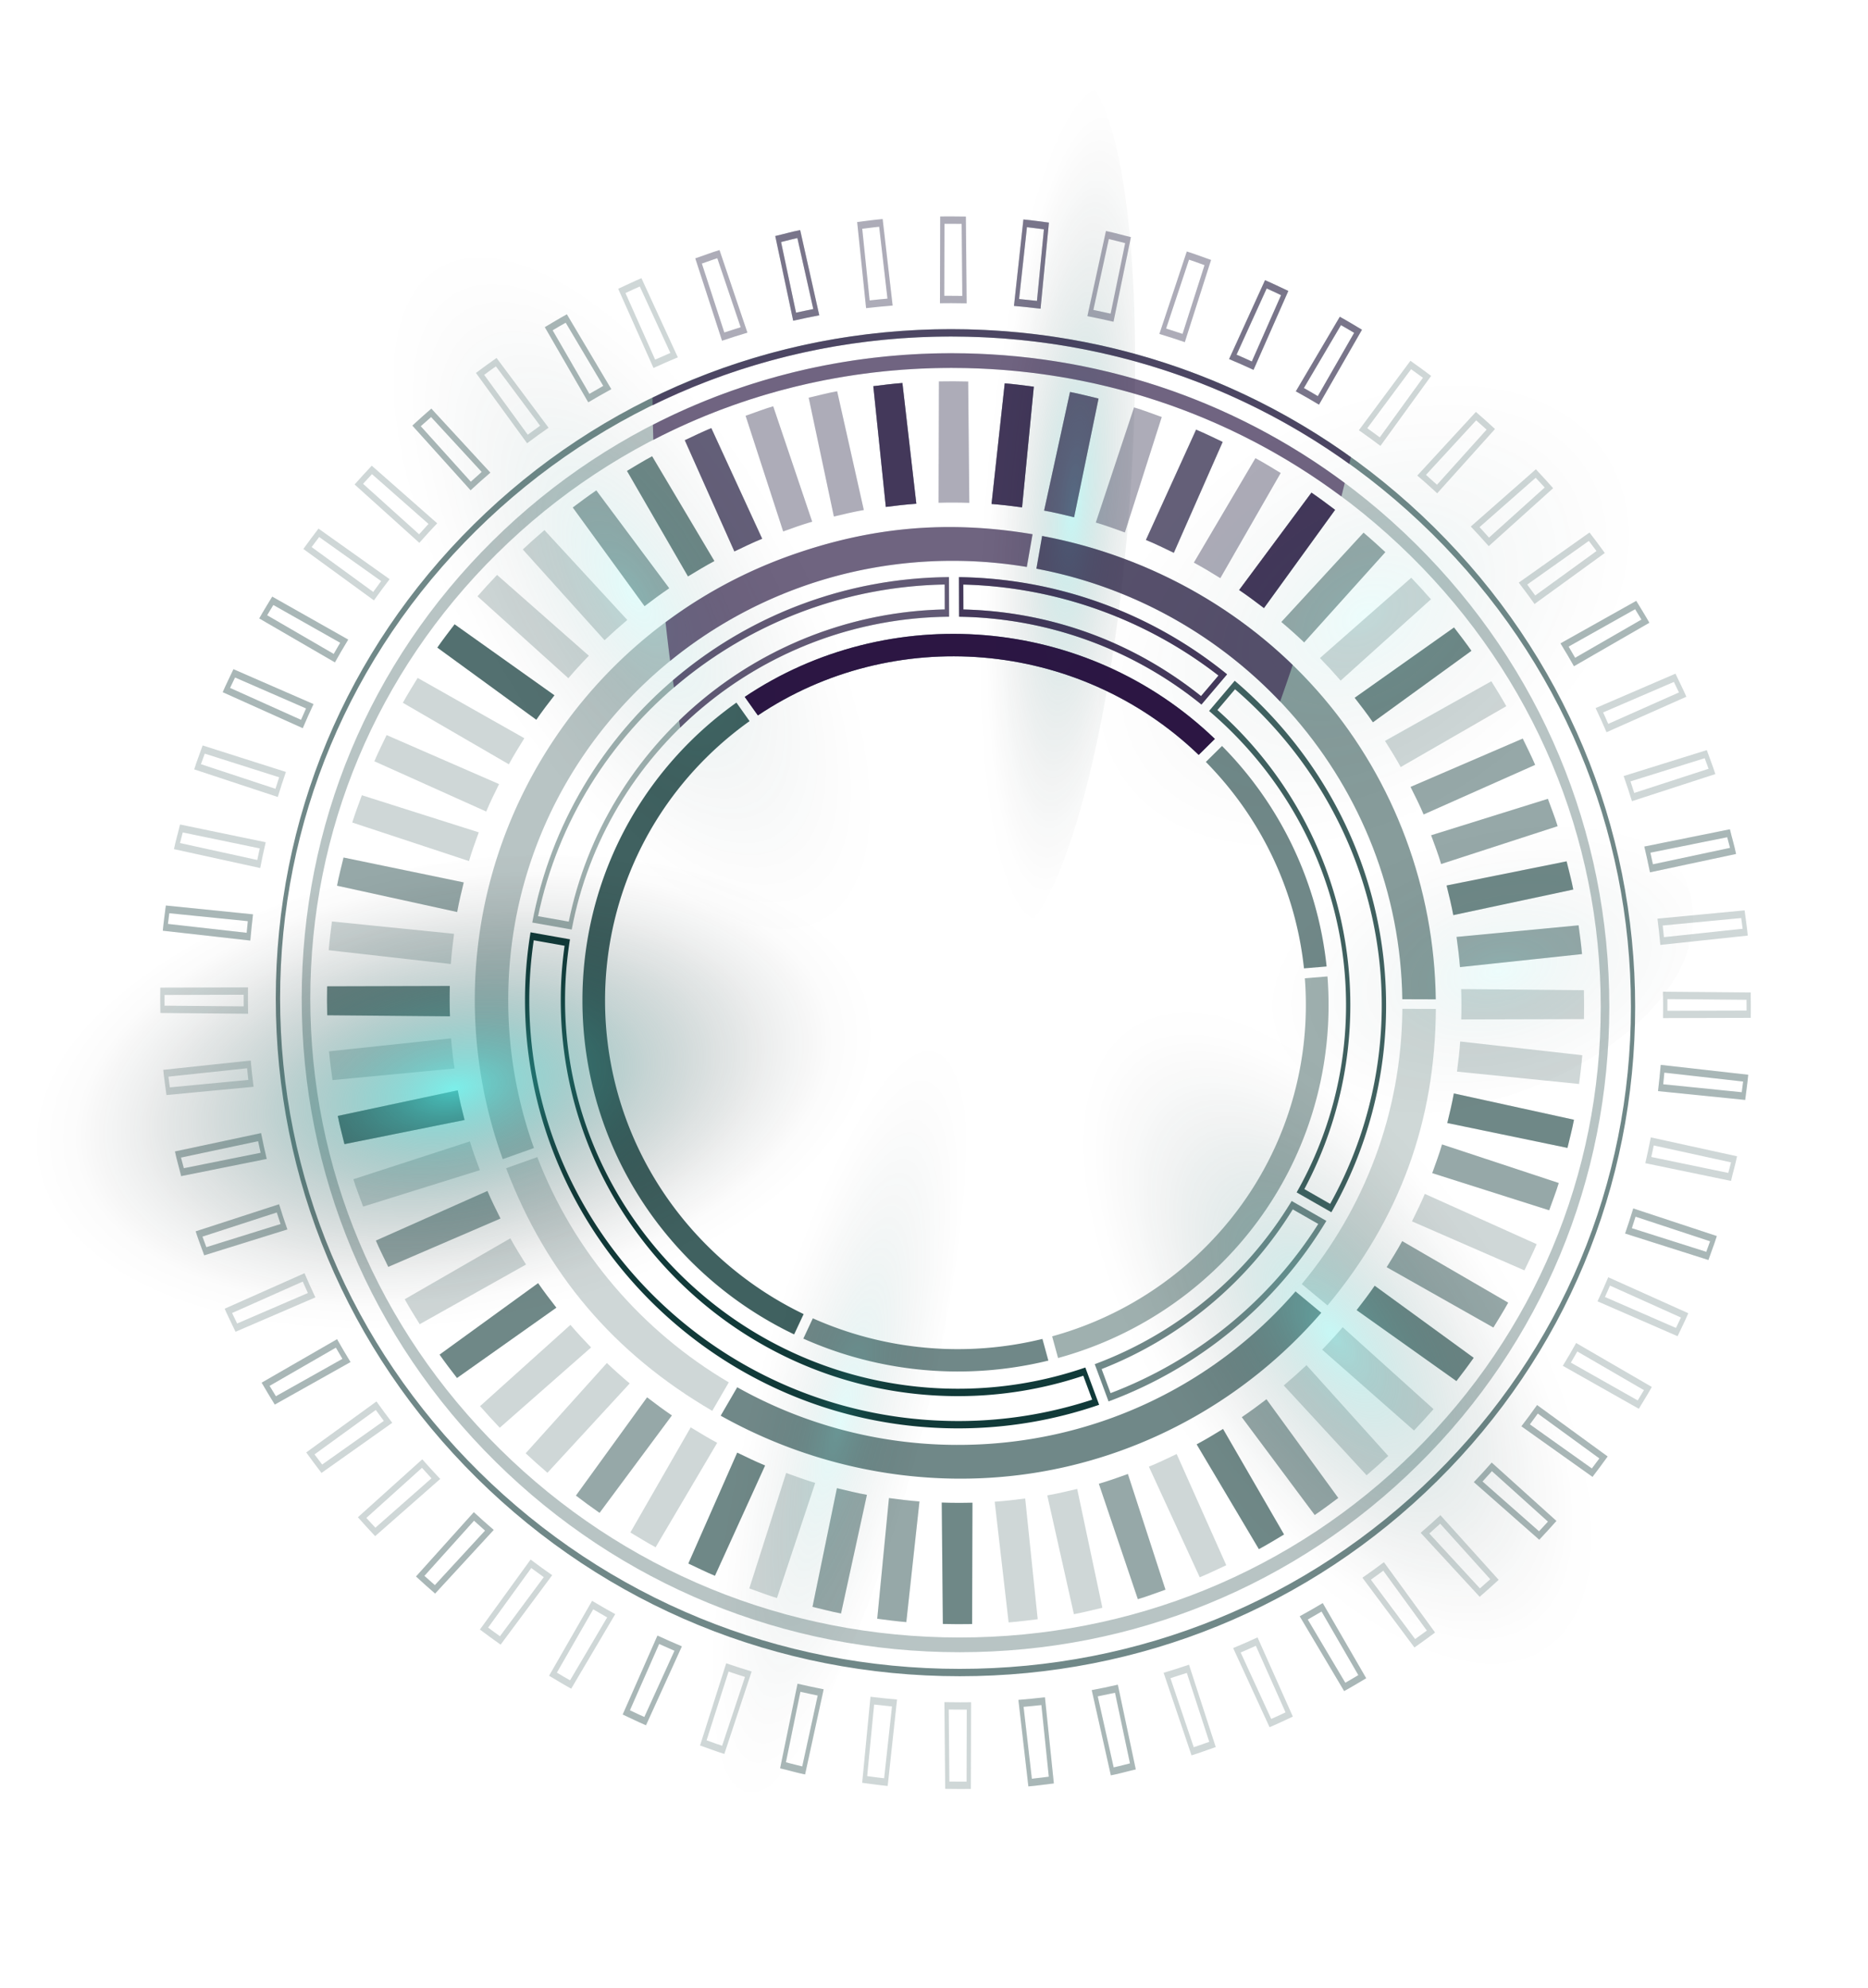 <svg xmlns="http://www.w3.org/2000/svg" xmlns:xlink="http://www.w3.org/1999/xlink" viewBox="0 0 2164.65 2303.45"><defs><style>.cls-1{isolation:isolate;}.cls-10,.cls-11,.cls-12,.cls-14,.cls-2,.cls-3,.cls-5,.cls-6,.cls-7,.cls-8,.cls-9{fill:#113a39;}.cls-10,.cls-11,.cls-12,.cls-13,.cls-2,.cls-23,.cls-24,.cls-25,.cls-26,.cls-27,.cls-3,.cls-4,.cls-8,.cls-9{mix-blend-mode:screen;}.cls-2,.cls-23,.cls-6{opacity:0.6;}.cls-18,.cls-20,.cls-26,.cls-3{opacity:0.3;}.cls-22,.cls-5,.cls-9{opacity:0.8;}.cls-7,.cls-8{opacity:0.4;}.cls-11,.cls-13,.cls-24{opacity:0.2;}.cls-12,.cls-25,.cls-27{opacity:0.5;}.cls-15,.cls-16,.cls-17,.cls-18,.cls-19,.cls-20,.cls-21{mix-blend-mode:color-dodge;}.cls-15{opacity:0.7;fill:url(#radial-gradient);}.cls-16,.cls-21{opacity:0.15;}.cls-16{fill:url(#radial-gradient-2);}.cls-17,.cls-19{opacity:0.1;}.cls-17{fill:url(#radial-gradient-3);}.cls-18{fill:url(#radial-gradient-4);}.cls-19{fill:url(#radial-gradient-5);}.cls-20{fill:url(#radial-gradient-6);}.cls-21{fill:url(#radial-gradient-7);}.cls-22,.cls-23,.cls-24,.cls-25,.cls-26,.cls-28{fill:#27043d;}</style><radialGradient id="radial-gradient" cx="3752.61" cy="960.57" r="178.01" gradientTransform="matrix(2.78, 0.11, -0.2, 1.52, -9712.4, -611.32)" gradientUnits="userSpaceOnUse"><stop offset="0" stop-color="#43e8e1"/><stop offset="0.14" stop-color="#34b5b0" stop-opacity="0.78"/><stop offset="0.3" stop-color="#257f7b" stop-opacity="0.55"/><stop offset="0.46" stop-color="#17514f" stop-opacity="0.35"/><stop offset="0.62" stop-color="#0d2e2d" stop-opacity="0.2"/><stop offset="0.76" stop-color="#061514" stop-opacity="0.09"/><stop offset="0.89" stop-color="#020505" stop-opacity="0.02"/><stop offset="1" stop-opacity="0"/></radialGradient><radialGradient id="radial-gradient-2" cx="5995.73" cy="-4066.58" r="178.01" gradientTransform="matrix(2.66, 0.07, -0.29, 0.62, -16180.46, 3748.14)" xlink:href="#radial-gradient"/><radialGradient id="radial-gradient-3" cx="7685.43" cy="11954.52" r="178" gradientTransform="matrix(-1.67, -0.1, 0.18, -0.99, 12413.57, 13743.63)" xlink:href="#radial-gradient"/><radialGradient id="radial-gradient-4" cx="3743.37" cy="13783.73" r="178.02" gradientTransform="matrix(-2.82, -0.02, 0.1, -0.59, 10384.68, 8832.14)" xlink:href="#radial-gradient"/><radialGradient id="radial-gradient-5" cx="3903.87" cy="151.74" r="178.01" gradientTransform="matrix(2.01, 0.45, -0.67, 1.36, -6154.97, -1247.16)" xlink:href="#radial-gradient"/><radialGradient id="radial-gradient-6" cx="2906.05" cy="4441.28" r="178.01" gradientTransform="matrix(0.38, 2.41, -1.13, 0.81, 5473.8, -9060.01)" xlink:href="#radial-gradient"/><radialGradient id="radial-gradient-7" cx="2373.95" cy="5034.72" r="178.01" gradientTransform="matrix(0.34, 2.53, -1.09, 0.79, 5424.38, -9298.13)" xlink:href="#radial-gradient"/></defs><g class="cls-1"><g id="_Layer_" data-name="&lt;Layer&gt;"><path class="cls-2" d="M1112.18,1942c-211.08,0-409.82-81.54-559.61-229.6-150.22-148.48-233-345.8-233-555.6,0-207.95,81.5-403,229.47-549.29,147.55-145.84,344-226.16,553.23-226.16,211.08,0,409.83,81.54,559.62,229.6,150.21,148.48,232.94,345.79,232.94,555.6,0,208-81.49,403-229.47,549.29C1517.86,1861.7,1321.39,1942,1112.18,1942Zm-9.86-1552.14c-208.35,0-403.94,79.91-550.74,225-146.37,144.68-227,337.14-227,541.92,0,206.64,81.85,401.34,230.47,548.24,149,147.32,346.9,228.45,557.12,228.45,208.35,0,403.94-79.91,550.75-225,146.37-144.68,227-337.14,227-541.92,0-206.64-81.85-401.34-230.46-548.24C1510.4,471,1312.54,389.88,1102.32,389.88Z"/><path class="cls-3" d="M1112,1914.17c-202.79,0-393.77-78.38-537.74-220.69C429.39,1550.31,349.62,1359.79,349.62,1157c0-201,78.59-389.36,221.28-530.4,141.82-140.19,330.63-217.39,531.62-217.39,202.8,0,393.78,78.36,537.75,220.68,144.84,143.16,224.61,333.68,224.61,536.46,0,201-78.58,389.36-221.27,530.4C1501.78,1837,1313,1914.17,1112,1914.17Zm-9.45-1487.92c-199.28,0-386.32,76.39-526.65,215.11C436.38,779.23,359.56,962.36,359.56,1157c0,196.44,78,381.71,219.64,521.71,142.49,140.84,331.7,218.41,532.77,218.41,199.29,0,386.33-76.39,526.67-215.12,139.48-137.87,216.3-321,216.3-515.65,0-196.44-78-381.72-219.64-521.72C1492.81,503.81,1303.6,426.25,1102.52,426.25Z"/><g class="cls-4"><path class="cls-5" d="M821,1444.65C661.9,1287.4,661.09,1033.23,819.19,877a404.37,404.37,0,0,1,49.42-41.53L853.37,814a428.84,428.84,0,0,0-52.9,44.4c-168.14,166.19-167.28,437.45,1.91,604.68a434.14,434.14,0,0,0,117.88,82.89l11-23.54A409.08,409.08,0,0,1,821,1444.65Z"/><path class="cls-6" d="M1511.06,1121.91l26.23-2.19a426.38,426.38,0,0,0-121.22-255.47l-18.71,18.49C1463.86,950.25,1501.79,1034.93,1511.06,1121.91Z"/><path class="cls-5" d="M1389.06,874.56l18.71-18.49C1258.08,712.16,1029.23,695.79,863,807.39l15.23,21.46C1034.26,724.18,1248.4,739.56,1389.06,874.56Z"/><path class="cls-7" d="M1538.27,1131.24l-26.21,2.18c8.68,112.37-30.12,227.38-116.75,313a402.05,402.05,0,0,1-176.09,101.79l6.88,25.11a427.5,427.5,0,0,0,188-108.4C1506.33,1373.8,1547.59,1251.08,1538.27,1131.24Z"/><path class="cls-6" d="M941.91,1527.33l-11,23.53a440.36,440.36,0,0,0,283.95,25.44l-6.87-25.1A412.52,412.52,0,0,1,941.91,1527.33Z"/></g><path class="cls-8" d="M1099.65,668.61c-240.82,2.13-440.48,173.81-482.86,400.21l45.72,8.11C701.12,872,881.82,716.68,1099.8,714.49ZM659.07,1067.76l-35.57-6.31c46-219.7,242.11-380,471.21-384.26l.09,28.86C882.88,710.49,701.12,861.48,659.07,1067.76Z"/><path class="cls-2" d="M1111.26,668.64l.14,45.87a456.14,456.14,0,0,1,280.84,101.73l29.72-35A502.9,502.9,0,0,0,1111.26,668.64Zm280.51,137.82c-79.15-63.17-174.21-97.8-275.42-100.36l-.09-28.86A503,503,0,0,1,1412,782.64Z"/><path class="cls-9" d="M1430.8,788.68l-29.7,35c96.67,82.39,158.27,204,158.7,339.34a438.4,438.4,0,0,1-57.26,218.43l40.25,23a483.38,483.38,0,0,0,63.42-241.34C1605.74,1013.75,1537.63,879.52,1430.8,788.68Zm110.59,606.07-29.89-17.13A452.83,452.83,0,0,0,1564.77,1163c-.41-130.08-56.4-253.57-154-340.39l20.41-24.06c107.67,92.82,169.6,225.54,170,364.69A473.82,473.82,0,0,1,1541.39,1394.75Z"/><path class="cls-10" d="M1257.69,1584.33a453.61,453.61,0,0,1-147.56,24.59h-1.42c-249.52-.77-453.15-202.05-453.93-448.68a443.25,443.25,0,0,1,5.72-72l-45.72-8.11a487.4,487.4,0,0,0-6.41,80c.86,271.94,225.37,493.85,500.48,494.7h1.57a500.29,500.29,0,0,0,163.28-27.31Zm-148.83,62c-272.38-.84-494.68-219-495.52-486.23a475.42,475.42,0,0,1,5.15-70.73l35.76,6.34a456.14,456.14,0,0,0-4.44,64.62c.79,251.3,206.65,456.37,458.89,457.15h1.43a456.69,456.69,0,0,0,145.19-23.62l10.29,27.73a497.23,497.23,0,0,1-155.19,24.75Z"/><path class="cls-2" d="M1496.79,1391.4a449.76,449.76,0,0,1-228.2,189.06l16,43.16A495.78,495.78,0,0,0,1537,1414.45Zm-220.21,194.73a455.81,455.81,0,0,0,221.48-185L1527.6,1418c-56.38,89.07-141.35,158.34-240.67,196Z"/><path class="cls-11" d="M1303.53,616.86l42.71-133.7c-10.7-3.72-21.25-8-32.08-11.17L1269.83,605.4C1281.19,608.7,1292.33,612.86,1303.53,616.86Zm-528,64.67L691,568.17c-9.24,6.32-18.28,13-27.27,19.77l83.17,114.33C756.32,695.08,765.81,688.07,775.53,681.53Zm584.7-41.09L1416.84,512c-10.25-4.82-20.39-9.89-30.8-14.2l-58.13,127.75C1338.86,630,1349.51,635.31,1360.23,640.44Zm209.57,168c7.33,9.33,14.48,18.75,21.16,28.4L1705.11,754c-6.44-9.17-13.27-18.15-20.18-27.06Zm-40.23-46.07q12.45,12.82,24,26.15L1658.2,694.3q-11.07-12.67-22.83-24.95Zm50.54-145.23-95.29,103.47q13.5,11.35,26.45,23.67l94.08-104.57Q1592.93,628.07,1580.11,617.11ZM941.17,604.39,896,470.7c-10.79,3.15-21.33,7.31-32,11l43.54,134C918.7,611.72,929.83,607.61,941.17,604.39Zm804.34,213.77c-5.43-9.79-11.42-19.33-17.34-28.9l-123.23,69.11c6.3,10,12.56,20,18.2,30.31Zm-862.31-194L824.27,496c-10.39,4.27-20.5,9.27-30.73,14L851,638.86C861.67,633.8,872.29,628.54,883.2,624.15Zm361.48-24.88L1273,461.76c-11-2.59-22-5.54-33.07-7.64l-30,137.41C1221.61,593.65,1233.13,596.46,1244.68,599.27ZM827.82,650l-72.13-121.4c-9.84,5.32-19.48,11.17-29.14,17l70.7,122.21C807.36,661.68,817.45,655.55,827.82,650Zm356.56-62.24L1198,448c-11.23-1.45-22.44-2.95-33.71-3.9L1149,583.86C1160.83,584.76,1172.59,586.2,1184.38,587.8Zm-122.54-4.21-16.12-139.84c-11.28.86-22.47,2.29-33.71,3.68l14.5,139.88C1038.26,585.78,1050,584.41,1061.84,583.59ZM1001,590.88,970.11,453.29c-11.1,2-22,4.91-33,7.45l29.18,137.67C977.79,595.67,989.31,592.92,1001,590.88Zm518.76-20.13-83.8,112.83c9.76,6.59,19.3,13.66,28.74,20.91l82.43-113.8C1538.08,583.85,1529,577.11,1519.73,570.75Zm173.54,610.33,142.21-.37q.33-16.79-.1-33.53l-142.22-1.25Q1693.75,1163.51,1693.27,1181.08ZM1636.19,1415l130.32,56.79c4.81-10.1,9.88-20.1,14.19-30.37l-129.62-58.26C1646.64,1393.94,1641.32,1404.43,1636.19,1415Zm-29.3,53.12L1730.53,1538c5.87-9.54,11.79-19.07,17.17-28.8l-122.81-71.3C1619.31,1448.15,1613.1,1458.13,1606.89,1468.11Zm-34.84,49.74,115.66,82.21c6.84-8.89,13.61-17.82,20-26.94L1593,1489.58C1586.41,1499.19,1579.32,1508.57,1572.05,1517.85Zm-480.75,223,1.28,140.6q17,.43,33.92.11l.38-140.58C1115,1741.24,1103.17,1741.2,1091.3,1740.8Zm-570-598.51-142.23.38c-.22,11.2-.18,22.34.12,33.53l142.23,1.26C521,1165.73,520.93,1154,521.25,1142.29Zm602-559.72L1121.94,442c-11.32-.3-22.61-.32-33.93-.11l-.38,140.58C1099.51,582.14,1111.34,582.17,1123.21,582.57Zm560.86,477.63,139-29.65c-2.11-11-5.1-21.79-7.73-32.69l-139.11,28C1679.09,1037.27,1681.94,1048.66,1684.07,1060.2Zm7.77,60.23,141.39-15.08c-1-11.15-2.47-22.21-4-33.32l-141.43,13.43C1689.48,1097.11,1690.92,1108.73,1691.84,1120.43ZM1649.69,943.6l129.24-57.47c-4.36-10.29-9.49-20.32-14.37-30.45l-130,56C1639.79,922.23,1645.19,932.77,1649.69,943.6ZM1670,1001l135-43.83c-3.27-10.69-7.55-21.12-11.3-31.68l-135.29,42.21C1662.48,978.76,1666.71,989.76,1670,1001Zm7.08,300.07,139.28,28.84c2.57-10.87,5.49-21.67,7.55-32.64l-139.22-30.5C1682.66,1278.29,1679.89,1289.66,1677.12,1301.06Zm11.23-59.56,141.51,14.33c1.41-11.1,2.86-22.17,3.73-33.31l-141.48-15.94C1691.27,1218.27,1689.9,1229.89,1688.35,1241.5Zm-28.65,117.61,135.53,43.05c3.7-10.54,7.92-21,11.1-31.61l-135.26-44.69C1667.8,1337.08,1663.66,1348.06,1659.7,1359.11Zm-204.9-828.3-71.34,121c10.39,5.57,20.55,11.75,30.67,18L1484.06,548C1474.36,542.1,1464.7,536.17,1454.8,530.81ZM703.25,1579.12l-94.1,104.59q12.42,11.61,25.25,22.57l95.31-103.5Q716.2,1591.43,703.25,1579.12Zm449.41,160.68,16.13,139.84c11.28-.87,22.48-2.3,33.7-3.69L1188,1736.07C1176.24,1737.61,1164.49,1739,1152.66,1739.8ZM911,1706.51l-42.7,133.73c10.68,3.71,21.24,8,32.06,11.16L944.7,1718C933.33,1714.67,922.19,1710.5,911,1706.51Zm119.17,29.06-13.6,139.82c11.24,1.44,22.43,2.95,33.71,3.89l15.25-139.76C1053.68,1738.61,1041.92,1737.18,1030.15,1735.57Zm-280.3-116.68L667.4,1732.7c9,6.83,18.12,13.59,27.38,20l83.8-112.85C768.82,1633.2,759.28,1626.13,749.85,1618.89Zm50.53,34.75-69.92,121.8c9.68,5.85,19.34,11.78,29.24,17.14l71.36-121C820.66,1666,810.52,1659.84,800.38,1653.64Zm53.91,29.3-56.63,128.47c10.25,4.82,20.4,9.89,30.82,14.21l58.12-127.78C875.66,1693.38,865,1688.06,854.29,1682.94Zm115.53,41.16-28.31,137.51c11,2.61,22,5.57,33.08,7.67l30-137.43C992.89,1729.74,981.37,1726.93,969.82,1724.1Zm517.78-119,96,104.06q12.74-10.83,25.08-22.4l-94.73-105.14Q1501,1593.86,1487.6,1605.14ZM1439,1641.86l84.51,113.34c9.23-6.3,18.27-13,27.27-19.77l-83.18-114.31C1458.18,1628.31,1448.7,1635.31,1439,1641.86Zm-225.41,90.63,30.85,137.61c11.09-2,22-4.91,33-7.45L1248.26,1725C1236.73,1727.71,1225.21,1730.46,1213.56,1732.49Zm318.56-168.84,106.39,93.65q11.67-12.19,22.66-24.79l-105.28-94.87Q1544.49,1550.93,1532.12,1563.65Zm-145.43,109.69,72.12,121.41c9.86-5.33,19.48-11.18,29.14-17l-70.69-122.22C1407.15,1661.7,1397.06,1667.84,1386.69,1673.34ZM1273.35,1719l45.2,133.71c10.78-3.15,21.32-7.32,32-11l-43.54-134C1295.81,1711.66,1284.7,1715.75,1273.35,1719Zm58-19.76,58.93,128.13c10.39-4.26,20.52-9.28,30.72-14l-57.45-128.81C1352.83,1689.59,1342.22,1694.83,1331.31,1699.23Zm-800.88-436-139,29.65c2.12,11,5.1,21.79,7.74,32.68l139.13-28C535.42,1286.13,532.56,1274.73,530.43,1263.19Zm24.38-298.92-135.53-43c-3.71,10.53-7.91,21-11.1,31.61l135.26,44.67C546.7,986.31,550.86,975.31,554.81,964.27Zm-17.42,58L398.1,993.48c-2.57,10.88-5.49,21.68-7.54,32.64l139.21,30.5C531.84,1045.1,534.61,1033.73,537.39,1022.31ZM578.31,908.4,448,851.61c-4.79,10.1-9.87,20.11-14.19,30.37l129.63,58.24C567.88,929.44,573.18,919,578.31,908.4Zm64.14-102.86L526.8,723.32c-6.85,8.89-13.62,17.83-20,26.95l114.67,83.54C628.1,824.19,635.18,814.82,642.45,805.54Zm-34.84,49.73L484,785.39c-5.87,9.55-11.78,19.06-17.17,28.81l122.83,71.28C595.19,875.24,601.4,865.26,607.61,855.27ZM556.3,1629.09q11.07,12.67,22.83,25l105.81-93c-8.28-8.56-16.28-17.25-23.93-26.16Zm-30.13-547.21-141.53-14.32c-1.4,11.09-2.85,22.15-3.73,33.31l141.49,16C523.24,1105.13,524.61,1093.5,526.17,1081.88ZM682.38,759.71,576,666.08q-11.67,12.2-22.67,24.79l105.29,94.87Q670,772.45,682.38,759.71ZM522.67,1203,381.28,1218c1,11.16,2.49,22.23,4,33.34l141.43-13.44C525,1226.27,523.59,1214.64,522.67,1203ZM469,1505.23c5.43,9.78,11.42,19.33,17.36,28.91L609.57,1465c-6.3-10-12.56-20.06-18.19-30.34Zm40.4,64.16c6.44,9.18,13.27,18.16,20.18,27.07L644.71,1515c-7.33-9.33-14.48-18.76-21.15-28.4Zm55.45-189.6-129.27,57.47c4.37,10.29,9.49,20.32,14.37,30.45l130-56C574.74,1401.13,569.35,1390.6,564.84,1379.79Zm-20.36-57.42-135,43.84c3.25,10.71,7.53,21.14,11.3,31.71l135.28-42.23C552,1344.61,547.82,1333.6,544.48,1322.37ZM726.91,718.24l-96-104.07q-12.77,10.86-25.09,22.4l94.74,105.16C709.19,733.61,718,725.75,726.91,718.24Z"/><path class="cls-12" d="M1569.8,808.41c7.33,9.33,14.48,18.75,21.16,28.4L1705.11,754c-6.44-9.17-13.27-18.15-20.18-27.06ZM827.82,650l-72.13-121.4c-9.84,5.32-19.48,11.17-29.14,17l70.7,122.21C807.36,661.68,817.45,655.55,827.82,650Zm356.56-62.24L1198,448c-11.23-1.45-22.44-2.95-33.71-3.9L1149,583.86C1160.83,584.76,1172.59,586.2,1184.38,587.8Zm-122.54-4.21-16.12-139.84c-11.28.86-22.47,2.29-33.71,3.68l14.5,139.88C1038.26,585.78,1050,584.41,1061.84,583.59Zm457.89-12.84-83.8,112.83c9.76,6.59,19.3,13.66,28.74,20.91l82.43-113.8C1538.08,583.85,1529,577.11,1519.73,570.75Zm52.32,947.1,115.66,82.21c6.84-8.89,13.61-17.82,20-26.94L1593,1489.58C1586.41,1499.19,1579.32,1508.57,1572.05,1517.85Zm-480.75,223,1.28,140.6q17,.43,33.92.11l.38-140.58C1115,1741.24,1103.17,1741.2,1091.3,1740.8Zm-570-598.51-142.23.38c-.22,11.2-.18,22.34.12,33.53l142.23,1.26C521,1165.73,520.93,1154,521.25,1142.29Zm1162.82-82.09,139-29.65c-2.11-11-5.1-21.79-7.73-32.69l-139.11,28C1679.09,1037.27,1681.94,1048.66,1684.07,1060.2Zm-7,240.86,139.28,28.84c2.57-10.87,5.49-21.67,7.55-32.64l-139.22-30.5C1682.66,1278.29,1679.89,1289.66,1677.12,1301.06ZM854.29,1682.94l-56.63,128.47c10.25,4.82,20.4,9.89,30.82,14.21l58.12-127.78C875.66,1693.38,865,1688.06,854.29,1682.94Zm532.4-9.6,72.12,121.41c9.86-5.33,19.48-11.18,29.14-17l-70.69-122.22C1407.15,1661.7,1397.06,1667.84,1386.69,1673.34ZM530.43,1263.19l-139,29.65c2.12,11,5.1,21.79,7.74,32.68l139.13-28C535.42,1286.13,532.56,1274.73,530.43,1263.19Zm112-457.65L526.8,723.32c-6.85,8.89-13.62,17.83-20,26.95l114.67,83.54C628.1,824.19,635.18,814.82,642.45,805.54ZM509.39,1569.39c6.44,9.18,13.27,18.16,20.18,27.07L644.71,1515c-7.33-9.33-14.48-18.76-21.15-28.4Z"/><path class="cls-3" d="M775.53,681.53,691,568.17c-9.24,6.32-18.28,13-27.27,19.77l83.17,114.33C756.32,695.08,765.81,688.07,775.53,681.53Zm584.7-41.09L1416.84,512c-10.25-4.82-20.39-9.89-30.8-14.2l-58.13,127.75C1338.86,630,1349.51,635.31,1360.23,640.44Zm219.88-23.33-95.29,103.47q13.5,11.35,26.45,23.67l94.08-104.57Q1592.93,628.07,1580.11,617.11Zm-696.91,7L824.27,496c-10.39,4.27-20.5,9.27-30.73,14L851,638.86C861.67,633.8,872.29,628.54,883.2,624.15Zm361.48-24.88L1273,461.76c-11-2.59-22-5.54-33.07-7.64l-30,137.41C1221.61,593.65,1233.13,596.46,1244.68,599.27Zm362.21,868.84L1730.53,1538c5.87-9.54,11.79-19.07,17.17-28.8l-122.81-71.3C1619.31,1448.15,1613.1,1458.13,1606.89,1468.11Zm84.95-347.68,141.39-15.08c-1-11.15-2.47-22.21-4-33.32l-141.43,13.43C1689.48,1097.11,1690.92,1108.73,1691.84,1120.43ZM1649.69,943.6l129.24-57.47c-4.36-10.29-9.49-20.32-14.37-30.45l-130,56C1639.79,922.23,1645.19,932.77,1649.69,943.6ZM1670,1001l135-43.83c-3.27-10.69-7.55-21.12-11.3-31.68l-135.29,42.21C1662.48,978.76,1666.71,989.76,1670,1001Zm-10.34,358.12,135.53,43.05c3.7-10.54,7.92-21,11.1-31.61l-135.26-44.69C1667.8,1337.08,1663.66,1348.06,1659.7,1359.11Zm-629.55,376.46-13.6,139.82c11.24,1.44,22.43,2.95,33.71,3.89l15.25-139.76C1053.68,1738.61,1041.92,1737.18,1030.15,1735.57Zm-280.3-116.68L667.4,1732.7c9,6.83,18.12,13.59,27.38,20l83.8-112.85C768.82,1633.2,759.28,1626.13,749.85,1618.89Zm220,105.21-28.31,137.51c11,2.61,22,5.57,33.08,7.67l30-137.43C992.89,1729.74,981.37,1726.93,969.82,1724.1ZM1439,1641.86l84.51,113.34c9.23-6.3,18.27-13,27.27-19.77l-83.18-114.31C1458.18,1628.31,1448.7,1635.31,1439,1641.86ZM1273.35,1719l45.2,133.71c10.78-3.15,21.32-7.32,32-11l-43.54-134C1295.81,1711.66,1284.7,1715.75,1273.35,1719Zm-742.92-455.8-139,29.65c2.12,11,5.1,21.79,7.74,32.68l139.13-28C535.42,1286.13,532.56,1274.73,530.43,1263.19Zm7-240.88L398.1,993.48c-2.57,10.88-5.49,21.68-7.54,32.64l139.21,30.5C531.84,1045.1,534.61,1033.73,537.39,1022.31ZM642.45,805.54,526.8,723.32c-6.85,8.89-13.62,17.83-20,26.95l114.67,83.54C628.1,824.19,635.18,814.82,642.45,805.54Zm-77.61,574.25-129.27,57.47c4.37,10.29,9.49,20.32,14.37,30.45l130-56C574.74,1401.13,569.35,1390.6,564.84,1379.79Z"/><path class="cls-11" d="M1310.52,274.72c-9.66-2.22-19.2-5.18-28.93-7.08l-21.51,98.63c10.12,2,20.21,4.13,30.27,6.46ZM1267,359.06l17.92-82.16c4.36,1,8.74,2.12,13,3.24,2,.52,4,1,5.94,1.54L1287,363.38C1280,361.78,1273.34,360.35,1267,359.06Zm136.39-57.89c-9.39-3.2-18.66-6.91-28.12-9.8l-31.76,95.52q14.79,4.47,29.46,9.5Zm-52.08,79.47,26.53-79.81c4.61,1.51,9.23,3.19,13.72,4.82l4.24,1.54-25.44,79.63C1364.11,384.72,1357.73,382.65,1351.27,380.64Zm248.36,135.93,58.75-81.08c-8-5.94-15.92-11.85-24-17.5l-59.75,80.47Q1587.26,507.24,1599.63,516.57Zm35.52-88.82c4.62,3.26,9.22,6.62,13.71,9.94l-50,69c-5-3.74-9.82-7.25-14.49-10.58ZM1215.49,257.9c-9.87-1.2-19.66-2.74-29.56-3.64L1175,354.42c10.28.9,20.54,2,30.79,3.24Zm-34.55,88.53,9.08-83.24c5,.54,10,1.22,14.9,1.87l4.78.64-8.06,82.92C1194.94,347.83,1188.1,347.1,1180.94,346.43ZM1578.26,382c-8.54-5.08-17-10.26-25.68-15l-50.95,86.38q13.53,7.43,26.81,15.41Zm-67.34,67.57,43-72.9c5.14,2.89,10.27,5.94,15.28,8.94l-42.11,73.34C1521.55,455.62,1516.19,452.52,1510.92,449.54Zm-18-112.5c-9-4.15-17.91-8.61-27-12.46L1424.29,416c9.49,4,18.94,8.13,28.31,12.49Zm-60,73.87,34.91-76.72c5,2.17,9.89,4.51,14.69,6.79l2,.95-33.88,76.85C1444.92,416.15,1439.05,413.55,1432.91,410.91ZM1034.39,354l-11.57-100.22c-9.89.83-19.68,2.31-29.53,3.47L1003.63,357C1013.86,355.82,1024.12,354.82,1034.39,354Zm-30.86-89.5c5-.64,10.13-1.3,15.25-1.82l9.61,83.3c-7.15.63-14,1.31-20.64,2.07l-8.6-83ZM708.39,450.86l-51.5-86.71c-8.64,4.73-17.07,9.87-25.57,14.89l50.35,87.06Q694.92,458.23,708.39,450.86Zm-52.84-77,43.51,73.23c-5.22,2.92-10.53,6-16.06,9.24l-42.6-73.66C645.37,379.7,650.46,376.69,655.55,373.84ZM785.49,414l-42.18-91.7c-9.09,3.8-18,8.19-26.94,12.29l40.89,91.72C766.6,422,776,418,785.49,414ZM726.3,338.82c4.93-2.32,10-4.7,15.09-6.9l35.42,77c-6.1,2.6-11.93,5.16-17.62,7.74L724.8,339.52ZM635.69,495.55l-60.26-80.83c-8.07,5.59-16,11.46-23.92,17.35l59.27,81.44Q623.11,504.29,635.69,495.55Zm-61.05-71.09,51.25,68.76c-4.61,3.28-9.36,6.73-14.34,10.43l-50.49-69.38C565.48,431,570,427.7,574.64,424.46Zm291.49-39-32.37-95.73c-9.45,2.84-18.67,6.5-28.06,9.63l31,95.42Q851.36,389.78,866.13,385.41Zm-48.34-81.65c4.4-1.57,8.91-3.19,13.42-4.64l27.06,80c-6.41,2-12.75,4-18.95,6.05l-26-79.84Zm847.64,267.71,67-74.51c-7.3-6.72-14.67-13.35-22.14-19.79l-67.92,73.74Q1654.06,560.93,1665.43,571.47ZM1710.6,487c3.87,3.37,7.88,6.93,12.09,10.73l-57.5,63.9c-4.24-3.89-8.51-7.73-12.76-11.48ZM949.39,365.3l-22.15-98.75c-9.7,1.84-19.22,4.72-28.87,6.88l20.79,98.15C929.21,369.31,939.28,367.19,949.39,365.3ZM911,278.94c4.26-1.09,8.63-2.21,13-3.16l18.45,82.29c-6.35,1.25-13,2.63-20,4.19l-17.34-81.84Zm209.17,72.47-.91-100.5q-9-.18-17.89-.17c-4,0-7.9,0-11.86.07l-.28,100.5q6.46-.1,12.94-.1Q1111.16,351.21,1120.16,351.41Zm-25.71-92.13c2.3,0,4.61,0,6.91,0q6.5,0,13,.09l.75,83.46q-6.48-.1-12.95-.1-4,0-7.94,0ZM568.23,547.58,499.84,473.4q-11.14,9.63-22,19.67L545.33,568Q556.64,557.54,568.23,547.58Zm-68.67-64.4,58.63,63.59q-6.32,5.55-12.62,11.34l-58-64.32C491.74,490.06,495.7,486.54,499.56,483.18ZM1851.2,1507.64l92.79,40.42c4.15-8.87,8.59-17.64,12.43-26.63l-92.77-41.69Q1857.7,1493.78,1851.2,1507.64Zm96.7,18.76c-1.22,2.6-2.47,5.19-3.69,7.75q-1.05,2.16-2.08,4.32l-82.28-35.84c1.92-4.26,3.85-8.64,5.81-13.19Zm-64.72-97.31,96.54,30.67c3.18-9.27,6.86-18.39,9.74-27.74l-96.85-32Q1888.17,1414.64,1883.18,1429.09Zm98.5,9c-.76,2.13-1.55,4.27-2.35,6.46-.7,1.91-1.4,3.83-2.09,5.74L1891,1422.92q2.17-6.59,4.27-13.33Zm-75.08-90.5,99.3,20.56c2.18-9.55,5.09-19,7-28.54l-99.91-21.9C1911,1327.73,1908.89,1337.68,1906.6,1347.61Zm9.76-20.55,89.56,19.62c-.51,2-1.06,4.12-1.61,6.23s-1,4-1.56,6l-89.21-18.47C1914.55,1335.85,1915.49,1331.4,1916.36,1327.06ZM1811,1582.36l88.08,49.77c5.1-8.4,10.28-16.74,15.06-25.28l-87.71-50.91Q1819,1569.28,1811,1582.36Zm94,28.18c-2.13,3.57-4.29,7.11-6.42,10.6l-.79,1.3-77.46-43.77c2.6-4.39,5.08-8.68,7.48-12.93Zm16.34-346.42,101,10.22c1.17-9.74,2.68-19.43,3.51-29.19l-101.39-11.43C1923.56,1243.87,1922.55,1254,1921.32,1264.12Zm7.32-21.39,91.29,10.29c-.38,3.18-.8,6.39-1.24,9.7-.12.9-.24,1.79-.35,2.69l-91-9.21C1927.77,1251.8,1928.22,1247.33,1928.64,1242.73Zm-220.75,474.39,75.8,66.74q10.14-10.78,19.9-21.77l-75-67.6Q1718.48,1706,1707.89,1717.12Zm85.89,45.76c-3.29,3.63-6.72,7.35-10.33,11.21l-65.51-57.69q5.57-6,10.89-12ZM1763,1652.43l82.41,58.59c5.95-7.83,11.88-15.67,17.54-23.65l-81.78-59.57Q1772.38,1640.27,1763,1652.43Zm90.38,37.22c-2.8,3.78-5.69,7.62-8.73,11.62l-71.83-51.07c3.22-4.32,6.26-8.48,9.18-12.54ZM1725.17,632.73l74.6-67.13c-6.51-7.39-13.21-14.68-20-21.9L1704.38,610Q1715,621.21,1725.17,632.73ZM1790,564.8l-64.51,58.05c-3.59-4-7.27-8.1-11-12.16l65.08-57.21C1783.22,557.42,1786.68,561.18,1790,564.8Zm137.14,614.72,101.68-.27c.13-9.82.08-19.6-.1-29.42l-101.68-.89Q1927.36,1164.23,1927.11,1179.52Zm96.73-21.22c0,4.21.06,8.35.05,12.45l-91.72.25q0-6.76,0-13.51ZM1823.91,771.87l87.4-50.38c-4.83-8.54-10.07-16.91-15.22-25.36l-87.78,49.24Q1816.37,758.51,1823.91,771.87Zm70.9-66.07,1.15,1.89c2,3.33,4.12,6.72,6.16,10.12l-76.83,44.28c-2.44-4.28-5-8.61-7.59-13Zm-116.57-6.06,81.4-59.06c-5.71-8-11.69-15.89-17.7-23.74l-82,58.06Q1769.33,687.25,1778.24,699.74Zm71.8-61.33-71,51.49c-3-4.1-6-8.3-9.3-12.66l71.43-50.57C1844.11,630.5,1847.09,634.43,1850,638.41Zm11.61,209.91,92.51-41.11c-3.89-9-8.39-17.82-12.61-26.73L1849,820.34Q1855.64,834.23,1861.65,848.32Zm80.16-53.91c1.25,2.58,2.52,5.19,3.77,7.82l-81.93,36.41c-2-4.57-4-9-5.93-13.28l82-35.31C1940.4,791.51,1941.11,793,1941.81,794.41ZM1924,1094.72l101.32-10.8c-.89-9.77-2.46-19.46-3.68-29.22l-100.93,9.6C1922,1074.42,1923.05,1084.57,1924,1094.72Zm93.71-31.12.43,3.12c.44,3.18.86,6.26,1.25,9.3l-91.2,9.72c-.46-4.61-.93-9.09-1.44-13.49ZM1891.11,928.21l96.64-31.4c-2.92-9.35-6.66-18.5-9.9-27.78l-96.35,30.06Q1886.6,913.58,1891.11,928.21Zm86.42-44c.81,2.19,1.61,4.34,2.38,6.46l-86.14,28c-1.43-4.52-2.9-9-4.37-13.4l86-26.84C1976.09,880.38,1976.81,882.31,1977.53,884.24ZM1912,1010.63l99.77-21.27c-1.91-9.61-4.91-19-7.14-28.6l-99.18,20C1907.79,990.66,1910,1000.62,1912,1010.63Zm89.5-40.67c.55,2.1,1.11,4.19,1.66,6.24s1.09,4.09,1.61,6.08l-89.39,19.06c-.91-4.37-1.88-8.84-2.92-13.47ZM904,2048.67c9.67,2.22,19.2,5.18,28.94,7.09l21.51-98.63c-10.12-2-20.21-4.14-30.27-6.47Zm43.57-84.34-17.92,82.16c-4.34-1-8.7-2.11-12.94-3.23-2-.52-4-1-6-1.55L927.5,1960C934.54,1961.61,941.17,1963,947.55,1964.33Zm146.81,7.65.91,100.5q8.94.17,17.87.17,5.94,0,11.88-.08l.27-100.49q-6.45.09-12.89.1Q1103.39,1972.18,1094.36,1972Zm25.71,92.13q-3.46,0-6.93,0-6.48,0-13-.09l-.76-83.46q6.49.11,13,.1,3.94,0,7.89,0Zm-121,1.36c9.86,1.22,19.67,2.77,29.55,3.66L1039.5,1969c-10.27-.9-20.54-2-30.78-3.24Zm34.55-88.51-9.09,83.24c-5.08-.55-10.18-1.24-15.15-1.91l-4.51-.61,8.06-82.91C1019.58,1975.57,1026.42,1976.29,1033.57,1977Zm-222.41,45.27c9.4,3.2,18.65,6.9,28.14,9.79L871,1936.5q-14.79-4.47-29.46-9.5Zm52.09-79.47-26.53,79.8c-4.65-1.52-9.3-3.2-13.82-4.85l-4.15-1.5,25.44-79.64C850.39,1938.67,856.77,1940.74,863.25,1942.76ZM614.87,1806.82l-58.74,81.07c7.94,5.95,15.92,11.86,24,17.5l59.75-80.46Q627.26,1816.15,614.87,1806.82Zm-35.51,88.82c-4.67-3.29-9.31-6.68-13.72-10l50-69c5,3.75,9.83,7.25,14.49,10.58Zm56.91,45.78c8.52,5.08,17,10.27,25.65,15l51-86.38q-13.51-7.42-26.8-15.41Zm67.31-67.57-43,72.9c-5.12-2.88-10.25-5.93-15.26-8.94l42.1-73.34C693,1867.77,698.31,1870.87,703.58,1873.85Zm18,112.5c9,4.16,17.92,8.62,27,12.47l41.6-91.44c-9.49-4-18.94-8.13-28.31-12.49Zm60-73.86-34.91,76.72c-5-2.19-10-4.55-14.81-6.85l-1.91-.9,33.88-76.85C769.57,1907.23,775.44,1909.84,781.6,1912.49Zm647.41-3.13,42.18,91.7c9.09-3.8,18-8.19,27-12.3L1457.24,1897C1447.9,1901.35,1438.48,1905.43,1429,1909.36Zm59.23,75.19c-5,2.32-10,4.71-15.13,6.92l-35.42-77c6.13-2.61,12-5.17,17.62-7.75l34.4,77.13Zm17.88-112,51.51,86.69c8.63-4.72,17.07-9.85,25.57-14.88l-50.37-87.06Q1519.6,1865.16,1506.12,1872.53Zm52.84,77-43.5-73.23c5.21-2.92,10.52-6,16-9.24l42.61,73.66C1569.14,1943.69,1564.05,1946.69,1559,1949.54Zm19.85-121.7,60.27,80.84c8.07-5.61,16-11.47,23.92-17.35l-59.26-81.46Q1591.4,1819.1,1578.81,1827.84Zm61.07,71.09-51.27-68.76c4.62-3.29,9.38-6.75,14.36-10.44l50.48,69.39C1648.82,1892.53,1644.36,1895.77,1639.88,1898.93Zm6.4-123.13,68.4,74.17c7.42-6.4,14.73-13,22-19.65l-67.51-74.93Q1657.87,1765.84,1646.28,1775.8Zm68.67,64.39-58.63-63.58c4.22-3.71,8.44-7.5,12.62-11.34l58,64.33C1722.78,1833.32,1718.82,1836.83,1715,1840.19ZM549.07,1751.92l-67,74.51c7.3,6.72,14.67,13.35,22.14,19.79l67.93-73.74Q560.44,1762.46,549.07,1751.92Zm-45.16,84.52c-3.89-3.38-7.9-6.94-12.09-10.73l57.49-63.9q6.38,5.84,12.76,11.48Zm761.2,121.65,22.15,98.75c9.73-1.84,19.23-4.74,28.89-6.89l-20.8-98.14C1285.3,1954.07,1275.23,1956.2,1265.11,1958.09Zm38.42,86.36c-4.26,1.09-8.64,2.21-13,3.16l-18.45-82.29c6.33-1.25,12.94-2.63,20-4.19l17.35,81.83ZM506.62,606.26l-75.8-66.73c-6.77,7.19-13.41,14.41-19.89,21.76l75,67.6Q496,617.43,506.62,606.26ZM420.73,560.5c3.28-3.62,6.7-7.33,10.32-11.19L496.56,607c-3.7,4-7.34,8-10.88,12Zm759.4,1408.91,11.55,100.22c9.89-.83,19.69-2.32,29.53-3.47l-10.33-99.81C1200.65,1967.57,1190.4,1968.57,1180.13,1969.41Zm30.49,89.54c-4.89.63-9.9,1.27-14.89,1.78l-9.61-83.31c7.08-.62,14-1.31,20.65-2.06l8.58,83Zm137.77-121,32.36,95.72c9.44-2.84,18.69-6.49,28.06-9.63l-31-95.42Q1363.17,1933.6,1348.39,1938Zm48.61,81.54c-4.48,1.61-9.1,3.26-13.7,4.74l-27-80c6.43-2,12.77-4,19-6.06l26,79.85ZM307.9,975.77l-99.29-20.56c-2.18,9.54-5.09,18.95-7,28.55l99.91,21.9C303.46,995.66,305.61,985.7,307.9,975.77Zm-9.76,20.56-89.55-19.62c.51-2,1-4.09,1.59-6.19s1.06-4,1.58-6.09L301,982.91C300,987.53,299,992,298.14,996.33Zm33.18-102L234.8,863.62c-3.18,9.29-6.88,18.4-9.74,27.74l96.84,32Q326.33,908.75,331.32,894.29Zm-98.48-9c.74-2.08,1.51-4.18,2.3-6.33q1.08-2.92,2.14-5.87l86.21,27.4q-2.16,6.59-4.27,13.33Zm60.35,174-101-10.22c-1.17,9.74-2.67,19.42-3.52,29.2l101.39,11.42C290.94,1079.51,292,1069.38,293.19,1059.26Zm-7.33,21.4-91.28-10.29c.38-3.14.79-6.31,1.23-9.57.12-1,.25-1.89.37-2.83l91,9.21C286.73,1071.56,286.28,1076,285.86,1080.66ZM403.54,741l-88.08-49.78c-5.08,8.4-10.28,16.74-15.06,25.27l87.71,50.91Q395.54,754.11,403.54,741Zm-94-28.19c1.91-3.21,3.86-6.4,5.77-9.54l1.43-2.36,77.46,43.77c-2.61,4.4-5.09,8.69-7.48,12.92ZM451.5,671l-82.42-58.58C363.14,620.2,357.21,628,351.54,636l81.78,59.57C439.19,687.28,445.28,679.08,451.5,671Zm-90.38-37.21c2.8-3.8,5.69-7.63,8.72-11.63l71.84,51.07c-3.22,4.31-6.27,8.48-9.18,12.55Zm-73.73,510.13-101.65.27q-.21,14.71.09,29.41l101.66.89Q287.15,1159.16,287.39,1143.87Zm-96.72,21.21q-.06-6.22,0-12.44l91.7-.25q0,6.75.05,13.49ZM363.3,815.74l-92.78-40.43c-4.16,8.88-8.6,17.66-12.44,26.65l92.77,41.69Q356.8,829.61,363.3,815.74ZM266.6,797c1.23-2.61,2.48-5.22,3.71-7.78l2.07-4.31,82.28,35.86c-1.94,4.27-3.87,8.65-5.82,13.19Zm222.73,893.67-74.6,67.13c6.51,7.39,13.21,14.68,20,21.89l75.39-66.26Q499.48,1702.19,489.33,1690.66Zm-64.8,67.93L489,1700.53c3.58,4,7.27,8.1,11,12.17L435,1769.91C431.28,1766,427.82,1762.21,424.53,1758.59Zm-33.94-207.08-87.39,50.37c4.85,8.56,10.08,16.94,15.22,25.37L406.19,1578Q398.14,1564.87,390.59,1551.51Zm-70.89,66.07-.66-1.09c-2.2-3.59-4.44-7.25-6.65-10.92l76.82-44.28c2.43,4.28,5,8.6,7.59,13Zm33.15-142.51-92.5,41.12c3.89,9,8.41,17.81,12.61,26.72l92.52-39.86Q358.88,1489.16,352.85,1475.07Zm-80.39,53.41c-1.17-2.41-2.36-4.85-3.53-7.31l81.92-36.43c2,4.58,4,9,5.93,13.28l-82,35.31C274,1531.71,273.24,1530.09,272.46,1528.48Zm163.8,95.16-81.4,59.06c5.71,8,11.69,15.89,17.7,23.75l82-58.07C448.32,1640.22,442.18,1632,436.26,1623.64ZM364.46,1685l71-51.5c2.94,4.09,6,8.29,9.3,12.67l-71.43,50.57C370.39,1692.89,367.41,1689,364.46,1685Zm-41.07-289.81-96.64,31.38c2.92,9.38,6.67,18.53,9.91,27.8l96.34-30Q327.9,1409.81,323.39,1395.17Zm-86.32,44.22c-.85-2.28-1.68-4.51-2.48-6.72l86.14-28c1.43,4.52,2.9,9,4.38,13.42l-86,26.81C238.44,1443.08,237.76,1441.24,237.07,1439.39Zm65.45-126.64L202.75,1334c1.93,9.6,4.92,19,7.16,28.6l99.16-19.94C306.71,1332.73,304.5,1322.76,302.52,1312.75ZM213,1353.42c-.54-2.08-1.09-4.14-1.63-6.17s-1.11-4.13-1.63-6.15l89.38-19q1.37,6.54,2.92,13.46Zm77.52-124.76-101.33,10.81c.9,9.77,2.48,19.45,3.7,29.2l100.91-9.58C292.52,1249,291.45,1238.82,290.54,1228.66Zm-93.71,31.11c-.15-1.06-.29-2.12-.44-3.18-.44-3.15-.86-6.2-1.24-9.23l91.19-9.72c.46,4.6.93,9.08,1.44,13.5Z"/><path class="cls-11" d="M1215.49,257.9c-9.87-1.2-19.66-2.74-29.56-3.64L1175,354.42c10.28.9,20.54,2,30.79,3.24Zm-34.55,88.53,9.08-83.24c5,.54,10,1.22,14.9,1.87l4.78.64-8.06,82.92C1194.94,347.83,1188.1,347.1,1180.94,346.43ZM1578.26,382c-8.54-5.08-17-10.26-25.68-15l-50.95,86.38q13.53,7.43,26.81,15.41Zm-67.34,67.57,43-72.9c5.14,2.89,10.27,5.94,15.28,8.94l-42.11,73.34C1521.55,455.62,1516.19,452.52,1510.92,449.54Zm-18-112.5c-9-4.15-17.91-8.61-27-12.46L1424.29,416c9.49,4,18.94,8.13,28.31,12.49Zm-60,73.87,34.91-76.72c5,2.17,9.89,4.51,14.69,6.79l2,.95-33.88,76.85C1444.92,416.15,1439.05,413.55,1432.91,410.91ZM708.39,450.86l-51.5-86.71c-8.64,4.73-17.07,9.87-25.57,14.89l50.35,87.06Q694.92,458.23,708.39,450.86Zm-52.84-77,43.51,73.23c-5.22,2.92-10.53,6-16.06,9.24l-42.6-73.66C645.37,379.7,650.46,376.69,655.55,373.84Zm293.84-8.54-22.15-98.75c-9.7,1.84-19.22,4.72-28.87,6.88l20.79,98.15C929.21,369.31,939.28,367.19,949.39,365.3ZM911,278.94c4.26-1.09,8.63-2.21,13-3.16l18.45,82.29c-6.35,1.25-13,2.63-20,4.19l-17.34-81.84ZM568.23,547.58,499.84,473.4q-11.14,9.63-22,19.67L545.33,568Q556.64,557.54,568.23,547.58Zm-68.67-64.4,58.63,63.59q-6.32,5.55-12.62,11.34l-58-64.32C491.74,490.06,495.7,486.54,499.56,483.18Zm1383.62,945.91,96.54,30.67c3.18-9.27,6.86-18.39,9.74-27.74l-96.85-32Q1888.17,1414.64,1883.18,1429.09Zm98.5,9c-.76,2.13-1.55,4.27-2.35,6.46-.7,1.91-1.4,3.83-2.09,5.74L1891,1422.92q2.17-6.59,4.27-13.33Zm-60.36-174,101,10.22c1.17-9.74,2.68-19.43,3.51-29.19l-101.39-11.43C1923.56,1243.87,1922.55,1254,1921.32,1264.12Zm7.32-21.39,91.29,10.29c-.38,3.18-.8,6.39-1.24,9.7-.12.9-.24,1.79-.35,2.69l-91-9.21C1927.77,1251.8,1928.22,1247.33,1928.64,1242.73Zm-220.75,474.39,75.8,66.74q10.14-10.78,19.9-21.77l-75-67.6Q1718.48,1706,1707.89,1717.12Zm85.89,45.76c-3.29,3.63-6.72,7.35-10.33,11.21l-65.51-57.69q5.57-6,10.89-12ZM1763,1652.43l82.41,58.59c5.95-7.83,11.88-15.67,17.54-23.65l-81.78-59.57Q1772.38,1640.27,1763,1652.43Zm90.38,37.22c-2.8,3.78-5.69,7.62-8.73,11.62l-71.83-51.07c3.22-4.32,6.26-8.48,9.18-12.54Zm-29.48-917.78,87.4-50.38c-4.83-8.54-10.07-16.91-15.22-25.36l-87.78,49.24Q1816.37,758.51,1823.91,771.87Zm70.9-66.07,1.15,1.89c2,3.33,4.12,6.72,6.16,10.12l-76.83,44.28c-2.44-4.28-5-8.61-7.59-13ZM1912,1010.63l99.77-21.27c-1.91-9.61-4.91-19-7.14-28.6l-99.18,20C1907.79,990.66,1910,1000.62,1912,1010.63Zm89.5-40.67c.55,2.1,1.11,4.19,1.66,6.24s1.09,4.09,1.61,6.08l-89.39,19.06c-.91-4.37-1.88-8.84-2.92-13.47ZM904,2048.67c9.67,2.22,19.2,5.18,28.94,7.09l21.51-98.63c-10.12-2-20.21-4.14-30.27-6.47Zm43.57-84.34-17.92,82.16c-4.34-1-8.7-2.11-12.94-3.23-2-.52-4-1-6-1.55L927.5,1960C934.54,1961.61,941.17,1963,947.55,1964.33Zm-226,22c9,4.16,17.92,8.62,27,12.47l41.6-91.44c-9.49-4-18.94-8.13-28.31-12.49Zm60-73.86-34.91,76.72c-5-2.19-10-4.55-14.81-6.85l-1.91-.9,33.88-76.85C769.57,1907.23,775.44,1909.84,781.6,1912.49Zm724.52-40,51.51,86.69c8.63-4.72,17.07-9.85,25.57-14.88l-50.37-87.06Q1519.6,1865.16,1506.12,1872.53Zm52.84,77-43.5-73.23c5.21-2.92,10.52-6,16-9.24l42.61,73.66C1569.14,1943.69,1564.05,1946.69,1559,1949.54ZM549.07,1751.92l-67,74.51c7.3,6.72,14.67,13.35,22.14,19.79l67.93-73.74Q560.44,1762.46,549.07,1751.92Zm-45.16,84.52c-3.89-3.38-7.9-6.94-12.09-10.73l57.49-63.9q6.38,5.84,12.76,11.48Zm761.2,121.65,22.15,98.75c9.73-1.84,19.23-4.74,28.89-6.89l-20.8-98.14C1285.3,1954.07,1275.23,1956.2,1265.11,1958.09Zm38.42,86.36c-4.26,1.09-8.64,2.21-13,3.16l-18.45-82.29c6.33-1.25,12.94-2.63,20-4.19l17.35,81.83Zm-123.4-75,11.55,100.22c9.89-.83,19.69-2.32,29.53-3.47l-10.33-99.81C1200.65,1967.57,1190.4,1968.57,1180.13,1969.41Zm30.49,89.54c-4.89.63-9.9,1.27-14.89,1.78l-9.61-83.31c7.08-.62,14-1.31,20.65-2.06l8.58,83ZM293.19,1059.26l-101-10.22c-1.17,9.74-2.67,19.42-3.52,29.2l101.39,11.42C290.94,1079.51,292,1069.38,293.19,1059.26Zm-7.33,21.4-91.28-10.29c.38-3.14.79-6.31,1.23-9.57.12-1,.25-1.89.37-2.83l91,9.21C286.73,1071.56,286.28,1076,285.86,1080.66ZM403.54,741l-88.08-49.78c-5.08,8.4-10.28,16.74-15.06,25.27l87.71,50.91Q395.54,754.11,403.54,741Zm-94-28.19c1.91-3.21,3.86-6.4,5.77-9.54l1.43-2.36,77.46,43.77c-2.61,4.4-5.09,8.69-7.48,12.92Zm53.76,102.9-92.78-40.43c-4.16,8.88-8.6,17.66-12.44,26.65l92.77,41.69Q356.8,829.61,363.3,815.74ZM266.6,797c1.23-2.61,2.48-5.22,3.71-7.78l2.07-4.31,82.28,35.86c-1.94,4.27-3.87,8.65-5.82,13.19Zm124,754.52-87.39,50.37c4.85,8.56,10.08,16.94,15.22,25.37L406.19,1578Q398.14,1564.87,390.59,1551.51Zm-70.89,66.07-.66-1.09c-2.2-3.59-4.44-7.25-6.65-10.92l76.82-44.28c2.43,4.28,5,8.6,7.59,13Zm3.69-222.41-96.64,31.38c2.92,9.38,6.67,18.53,9.91,27.8l96.34-30Q327.9,1409.81,323.39,1395.17Zm-86.32,44.22c-.85-2.28-1.68-4.51-2.48-6.72l86.14-28c1.43,4.52,2.9,9,4.38,13.42l-86,26.81C238.44,1443.08,237.76,1441.24,237.07,1439.39Zm65.45-126.64L202.75,1334c1.93,9.6,4.92,19,7.16,28.6l99.16-19.94C306.71,1332.73,304.5,1322.76,302.52,1312.75ZM213,1353.42c-.54-2.08-1.09-4.14-1.63-6.17s-1.11-4.13-1.63-6.15l89.38-19q1.37,6.54,2.92,13.46Z"/><g class="cls-13"><path class="cls-14" d="M1625.06,1168.78c-.87,121-44.42,232-116.56,318.88l29.83,24.76c83.7-100.48,124.81-213,125.54-343.52Z"/></g><path class="cls-2" d="M1205.76,1705.25c125.75-21.54,241.07-86.92,325.35-184.33l-29.83-24.76c-94.74,109.23-235.51,178.3-392.63,177.81A521.92,521.92,0,0,1,854.3,1607.2l-19.17,32.94C948.61,1703.67,1080,1726.79,1205.76,1705.25Z"/><path class="cls-3" d="M588.94,1160.27c-.89-282.37,230.79-511.38,516.46-510.49a526.33,526.33,0,0,1,84.48,7.1l6.64-37.9c-98.11-16.53-187.7-8.58-281.48,24.9-219,78.19-365.58,285.58-364.85,516.06a544.45,544.45,0,0,0,32.41,183l36.16-12.91A506.07,506.07,0,0,1,588.94,1160.27Z"/><path class="cls-11" d="M622.64,1340.54l-36.16,12.91c46.64,122.45,124.86,214.48,238.88,281.09l19.18-33C743.78,1542.19,664.78,1450.19,622.64,1340.54Z"/><path class="cls-12" d="M1625,1157.65l38.81.12c-1.69-128.56-47.83-252.47-130.27-349.47s-198-163.38-325.94-187.35L1201,658.84C1439.43,703.67,1621.42,910.13,1625,1157.65Z"/><ellipse class="cls-15" cx="525.43" cy="1272.75" rx="496.32" ry="271.88" transform="translate(-222.32 116.53) rotate(-10.46)"/><ellipse class="cls-16" cx="960.83" cy="1630.01" rx="476.37" ry="111.41" transform="translate(-855.07 2161.66) rotate(-75.8)"/><ellipse class="cls-17" cx="1667.96" cy="1108.15" rx="299.59" ry="177.15" transform="translate(-213.69 422.96) rotate(-13.59)"/><ellipse class="cls-18" cx="1203.16" cy="584.73" rx="502.73" ry="105.57" transform="translate(526.57 1738.74) rotate(-85.54)"/><ellipse class="cls-19" cx="1580.78" cy="730.42" rx="376.73" ry="255.27" transform="translate(-139.98 997.6) rotate(-33.63)"/><ellipse class="cls-20" cx="1565.42" cy="1566.73" rx="212.18" ry="453.25" transform="translate(-610.57 1154.14) rotate(-34.29)"/><ellipse class="cls-21" cx="741.18" cy="707.66" rx="203.63" ry="472.26" transform="translate(-257.22 476.73) rotate(-30.65)"/><g class="cls-4"><path class="cls-22" d="M1389.06,874.56l18.71-18.49C1258.08,712.16,1029.23,695.79,863,807.39l15.23,21.46C1034.26,724.18,1248.4,739.56,1389.06,874.56Z"/></g><path class="cls-23" d="M1111.26,668.64l.14,45.87a456.14,456.14,0,0,1,280.84,101.73l29.72-35A502.9,502.9,0,0,0,1111.26,668.64Zm280.51,137.82c-79.15-63.17-174.21-97.8-275.42-100.36l-.09-28.86A503,503,0,0,1,1412,782.64Z"/><path class="cls-24" d="M1303.53,616.86l42.71-133.7c-10.7-3.72-21.25-8-32.08-11.17L1269.83,605.4C1281.19,608.7,1292.33,612.86,1303.53,616.86Zm56.7,23.58L1416.84,512c-10.25-4.82-20.39-9.89-30.8-14.2l-58.13,127.75C1338.86,630,1349.51,635.31,1360.23,640.44ZM941.17,604.39,896,470.7c-10.79,3.15-21.33,7.31-32,11l43.54,134C918.7,611.72,929.83,607.61,941.17,604.39Zm-58,19.76L824.27,496c-10.39,4.27-20.5,9.27-30.73,14L851,638.86C861.67,633.8,872.29,628.54,883.2,624.15Zm361.48-24.88L1273,461.76c-11-2.59-22-5.54-33.07-7.64l-30,137.41C1221.61,593.65,1233.13,596.46,1244.68,599.27Zm-60.3-11.47L1198,448c-11.23-1.45-22.44-2.95-33.71-3.9L1149,583.86C1160.83,584.76,1172.59,586.2,1184.38,587.8Zm-122.54-4.21-16.12-139.84c-11.28.86-22.47,2.29-33.71,3.68l14.5,139.88C1038.26,585.78,1050,584.41,1061.84,583.59ZM1001,590.88,970.11,453.29c-11.1,2-22,4.91-33,7.45l29.18,137.67C977.79,595.67,989.31,592.92,1001,590.88Zm518.76-20.13-83.8,112.83c9.76,6.59,19.3,13.66,28.74,20.91l82.43-113.8C1538.08,583.85,1529,577.11,1519.73,570.75Zm-396.52,11.82L1121.94,442c-11.32-.3-22.61-.32-33.93-.11l-.38,140.58C1099.51,582.14,1111.34,582.17,1123.21,582.57Zm331.59-51.76-71.34,121c10.39,5.57,20.55,11.75,30.67,18L1484.06,548C1474.36,542.1,1464.7,536.17,1454.8,530.81Z"/><path class="cls-25" d="M1184.38,587.8,1198,448c-11.23-1.45-22.44-2.95-33.71-3.9L1149,583.86C1160.83,584.76,1172.59,586.2,1184.38,587.8Zm-122.54-4.21-16.12-139.84c-11.28.86-22.47,2.29-33.71,3.68l14.5,139.88C1038.26,585.78,1050,584.41,1061.84,583.59Zm457.89-12.84-83.8,112.83c9.76,6.59,19.3,13.66,28.74,20.91l82.43-113.8C1538.08,583.85,1529,577.11,1519.73,570.75Z"/><path class="cls-26" d="M1360.23,640.44,1416.84,512c-10.25-4.82-20.39-9.89-30.8-14.2l-58.13,127.75C1338.86,630,1349.51,635.31,1360.23,640.44Zm-477-16.29L824.27,496c-10.39,4.27-20.5,9.27-30.73,14L851,638.86C861.67,633.8,872.29,628.54,883.2,624.15Zm361.48-24.88L1273,461.76c-11-2.59-22-5.54-33.07-7.64l-30,137.41C1221.61,593.65,1233.13,596.46,1244.68,599.27Z"/><path class="cls-24" d="M1310.52,274.72c-9.66-2.22-19.2-5.18-28.93-7.08l-21.51,98.63c10.12,2,20.21,4.13,30.27,6.46ZM1267,359.06l17.92-82.16c4.36,1,8.74,2.12,13,3.24,2,.52,4,1,5.94,1.54L1287,363.38C1280,361.78,1273.34,360.35,1267,359.06Zm136.39-57.89c-9.39-3.2-18.66-6.91-28.12-9.8l-31.76,95.52q14.79,4.47,29.46,9.5Zm-52.08,79.47,26.53-79.81c4.61,1.51,9.23,3.19,13.72,4.82l4.24,1.54-25.44,79.63C1364.11,384.72,1357.73,382.65,1351.27,380.64ZM1215.49,257.9c-9.87-1.2-19.66-2.74-29.56-3.64L1175,354.42c10.28.9,20.54,2,30.79,3.24Zm-34.55,88.53,9.08-83.24c5,.54,10,1.22,14.9,1.87l4.78.64-8.06,82.92C1194.94,347.83,1188.1,347.1,1180.94,346.43ZM1578.26,382c-8.54-5.08-17-10.26-25.68-15l-50.95,86.38q13.53,7.43,26.81,15.41Zm-67.34,67.57,43-72.9c5.14,2.89,10.27,5.94,15.28,8.94l-42.11,73.34C1521.55,455.62,1516.19,452.52,1510.92,449.54Zm-18-112.5c-9-4.15-17.91-8.61-27-12.46L1424.29,416c9.49,4,18.94,8.13,28.31,12.49Zm-60,73.87,34.91-76.72c5,2.17,9.89,4.51,14.69,6.79l2,.95-33.88,76.85C1444.92,416.15,1439.05,413.55,1432.91,410.91ZM1034.39,354l-11.57-100.22c-9.89.83-19.68,2.31-29.53,3.47L1003.63,357C1013.86,355.82,1024.12,354.82,1034.39,354Zm-30.86-89.5c5-.64,10.13-1.3,15.25-1.82l9.61,83.3c-7.15.63-14,1.31-20.64,2.07l-8.6-83ZM866.13,385.41l-32.37-95.73c-9.45,2.84-18.67,6.5-28.06,9.63l31,95.42Q851.36,389.78,866.13,385.41Zm-48.34-81.65c4.4-1.57,8.91-3.19,13.42-4.64l27.06,80c-6.41,2-12.75,4-18.95,6.05l-26-79.84Zm131.6,61.54-22.15-98.75c-9.7,1.84-19.22,4.72-28.87,6.88l20.79,98.15C929.21,369.31,939.28,367.19,949.39,365.3ZM911,278.94c4.26-1.09,8.63-2.21,13-3.16l18.45,82.29c-6.35,1.25-13,2.63-20,4.19l-17.34-81.84Zm209.17,72.47-.91-100.5q-9-.18-17.89-.17c-4,0-7.9,0-11.86.07l-.28,100.5q6.46-.1,12.94-.1Q1111.16,351.21,1120.16,351.41Zm-25.71-92.13c2.3,0,4.61,0,6.91,0q6.5,0,13,.09l.75,83.46q-6.48-.1-12.95-.1-4,0-7.94,0Z"/><path class="cls-24" d="M1215.49,257.9c-9.87-1.2-19.66-2.74-29.56-3.64L1175,354.42c10.28.9,20.54,2,30.79,3.24Zm-34.55,88.53,9.08-83.24c5,.54,10,1.22,14.9,1.87l4.78.64-8.06,82.92C1194.94,347.83,1188.1,347.1,1180.94,346.43ZM1578.26,382c-8.54-5.08-17-10.26-25.68-15l-50.95,86.38q13.53,7.43,26.81,15.41Zm-67.34,67.57,43-72.9c5.14,2.89,10.27,5.94,15.28,8.94l-42.11,73.34C1521.55,455.62,1516.19,452.52,1510.92,449.54Zm-18-112.5c-9-4.15-17.91-8.61-27-12.46L1424.29,416c9.49,4,18.94,8.13,28.31,12.49Zm-60,73.87,34.91-76.72c5,2.17,9.89,4.51,14.69,6.79l2,.95-33.88,76.85C1444.92,416.15,1439.05,413.55,1432.91,410.91ZM949.39,365.3l-22.15-98.75c-9.7,1.84-19.22,4.72-28.87,6.88l20.79,98.15C929.21,369.31,939.28,367.19,949.39,365.3ZM911,278.94c4.26-1.09,8.63-2.21,13-3.16l18.45,82.29c-6.35,1.25-13,2.63-20,4.19l-17.34-81.84Z"/><path class="cls-25" d="M1498,770.43c-78.66-76.38-179.89-128.77-290.38-149.48L1201,658.84a523.4,523.4,0,0,1,282.41,153.95C1488.35,798.83,1493.24,784.75,1498,770.43Z"/><g class="cls-27"><path class="cls-28" d="M756.57,492.18c.13,5.85.36,11.62.52,17.44,105.21-54.42,223-83.37,345.43-83.37,165.09,0,322.12,52.37,451.92,149q2-7.81,3.87-15.68c-131-97.54-289.41-150.37-455.79-150.37C980,409.23,862.14,438.05,756.57,492.18Z"/><path class="cls-28" d="M756.17,460.76c0,2.94.05,5.88.09,8.81,106.15-52,223.86-79.69,346.06-79.69,167.83,0,327.7,51.85,461.22,147.67.62-2.63,1.25-5.24,1.87-7.88-134.13-96.22-294.64-148.3-463.09-148.3C980.16,381.37,862.43,408.94,756.17,460.76Z"/></g><path class="cls-25" d="M771.24,720.92c1.65,15.05,3.39,30,5.33,44.8,89.34-72.76,203.92-116.33,328.83-116a527.25,527.25,0,0,1,84.47,7.11l6.65-37.9c-98.11-16.53-187.7-8.58-281.48,24.9A550.74,550.74,0,0,0,771.24,720.92Z"/><path class="cls-25" d="M788.23,843A450.68,450.68,0,0,1,1099.8,714.49l-.14-45.88A496.93,496.93,0,0,0,779.78,788.13c.4,2.82.8,5.65,1.21,8.45a495.31,495.31,0,0,1,313.72-119.39l.09,28.86A455.67,455.67,0,0,0,786.88,834.93C787.33,837.63,787.77,840.33,788.23,843Z"/></g></g></svg>